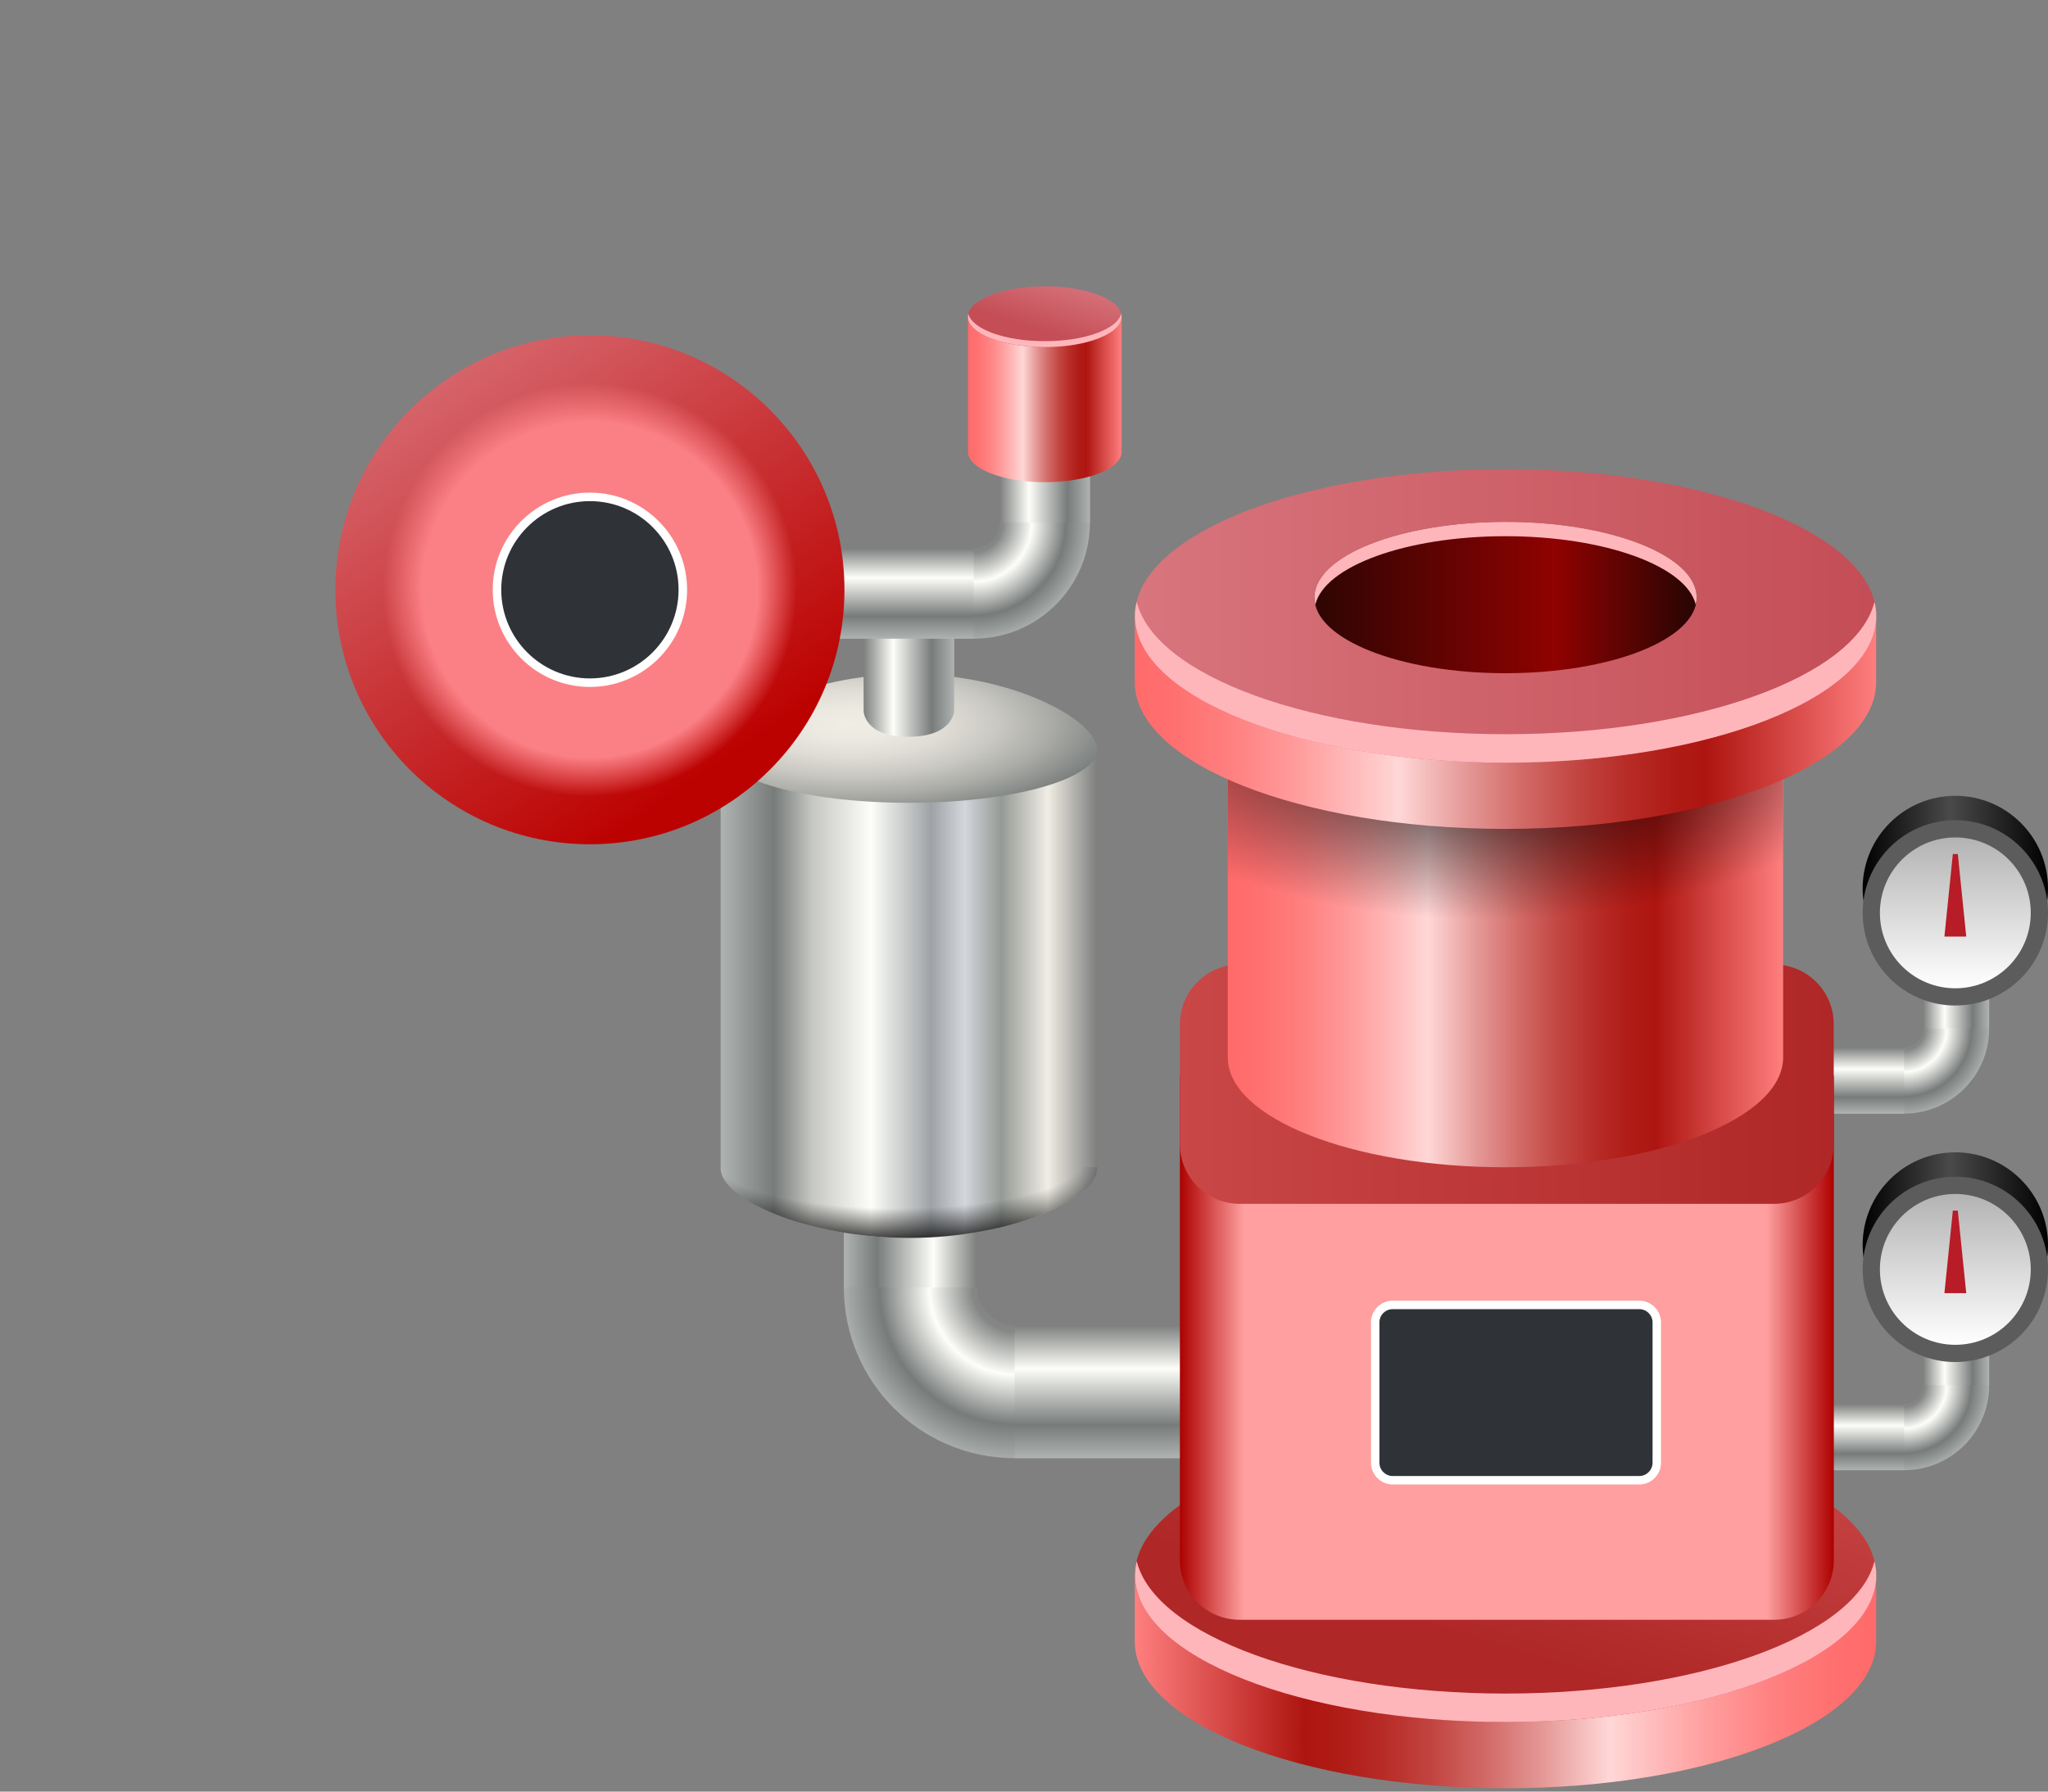 <svg version="1.1" xmlns="http://www.w3.org/2000/svg" xmlns:xlink="http://www.w3.org/1999/xlink"
               viewBox="0 0 240 210" xml:space="preserve">
            <rect x="0" y="0" width="240" height="210" fill="#808080" stroke="none"/>
            <style type="text/css">
              .ssbjf-st0{fill:url(#ssbjf_1_);}
              .ssbjf-st1{fill:url(#ssbjf_2_);}
              .ssbjf-st2{fill:#FFB6BB;}
              .ssbjf-st3{fill:url(#ssbjf_3_);}
              .ssbjf-st4{fill:url(#ssbjf_4_);}
              .ssbjf-st5{fill:url(#ssbjf_5_);}
              .ssbjf-st6{fill:url(#ssbjf_6_);}
              .ssbjf-st7{fill:url(#ssbjf_7_);}
              .ssbjf-st8{fill:url(#ssbjf_8_);}
              .ssbjf-st9{fill:url(#ssbjf_9_);}
              .ssbjf-st10{fill:#5C5C5C;}
              .ssbjf-st11{fill:url(#ssbjf_10_);}
              .ssbjf-st12{fill:#B71C27;}
              .ssbjf-st13{fill:url(#ssbjf_11_);}
              .ssbjf-st14{fill:url(#ssbjf_12_);}
              .ssbjf-st15{fill:url(#ssbjf_13_);}
              .ssbjf-st16{fill:url(#ssbjf_14_);}
              .ssbjf-st17{fill:url(#ssbjf_15_);}
              .ssbjf-st18{fill:url(#ssbjf_16_);}
              .ssbjf-st19{fill:url(#ssbjf_17_);}
              .ssbjf-st20{fill:url(#ssbjf_18_);}
              .ssbjf-st21{fill:url(#ssbjf_19_);}
              .ssbjf-st22{fill:#2F3338;}
              .ssbjf-st23{fill:#FFFFFF;}
              .ssbjf-st24{fill:url(#ssbjf_20_);}
              .ssbjf-st25{fill:url(#ssbjf_21_);}
              .ssbjf-st26{fill:url(#ssbjf_22_);}
              .ssbjf-st27{fill:url(#ssbjf_23_);}
              .ssbjf-st28{fill:url(#ssbjf_24_);}
              .ssbjf-st29{fill:url(#ssbjf_25_);}
              .ssbjf-st30{fill:url(#ssbjf_26_);}
              .ssbjf-st31{fill:url(#ssbjf_27_);}
              .ssbjf-st32{fill:url(#ssbjf_28_);}
              .ssbjf-st33{fill:url(#ssbjf_29_);}
              .ssbjf-st34{fill:url(#ssbjf_30_);}
              .ssbjf-st35{fill:url(#ssbjf_31_);}
              .ssbjf-st36{fill:url(#ssbjf_32_);}
              .ssbjf-st37{fill:url(#ssbjf_33_);}
              .ssbjf-st38{fill:url(#ssbjf_34_);}
              .ssbjf-st39{fill:url(#ssbjf_35_);}
              .ssbjf-st40{fill:url(#ssbjf_36_);}
            
              .show {display:default;}
              .hide {display:none;}
              .f1 {display:default;}
              .f2 {display:none;}
              .f3 {display:none;}
            </style>
              <g id="SVG_base">
            
                <linearGradient id="ssbjf_1_" gradientUnits="userSpaceOnUse" x1="581.348" y1="-71.67" x2="668.236" y2="-71.67" gradientTransform="matrix(-1 0 0 1 801.219 265.574)">
                <stop  offset="0" style="stop-color:#FF6A6A"/>
                  <stop  offset="0.059" style="stop-color:#FF7070"/>
                  <stop  offset="0.134" style="stop-color:#FF7F7F"/>
                  <stop  offset="0.218" style="stop-color:#FF9A9A"/>
                  <stop  offset="0.307" style="stop-color:#FFBEBE"/>
                  <stop  offset="0.36" style="stop-color:#FFD7D7"/>
                  <stop  offset="0.366" style="stop-color:#FDD3D2"/>
                  <stop  offset="0.447" style="stop-color:#E59A98"/>
                  <stop  offset="0.525" style="stop-color:#D26A67"/>
                  <stop  offset="0.598" style="stop-color:#C24541"/>
                  <stop  offset="0.666" style="stop-color:#B72B26"/>
                  <stop  offset="0.726" style="stop-color:#B01B16"/>
                  <stop  offset="0.771" style="stop-color:#AE1510"/>
                  <stop  offset="1" style="stop-color:#FF7F7F"/>
              </linearGradient>
                <path class="ssbjf-st0" d="M142.52,184.64c7.96-3.93,20.19-6.45,33.9-6.45c13.72,0,25.94,2.52,33.9,6.45h9.54v7.77
                c0,9.5-19.45,17.2-43.44,17.2s-43.44-7.7-43.44-17.2v-7.77H142.52z"/>            
                <linearGradient id="ssbjf_2_" gradientUnits="userSpaceOnUse" x1="539.803" y1="84.592" x2="507.027" y2="74.44" gradientTransform="matrix(0 -1 1 0 99.477 699.775)">
                <stop  offset="0" style="stop-color:#C94747"/>
                  <stop  offset="1" style="stop-color:#AF2727"/>
              </linearGradient>
                <ellipse class="ssbjf-st1" cx="176.43" cy="184.64" rx="43.44" ry="17.2"/>
                <path class="ssbjf-st2" d="M176.43,198.51c22.57,0,41.11-6.82,43.24-15.53c0.13,0.55,0.21,1.11,0.21,1.67c0,9.5-19.45,17.2-43.44,17.2
                s-43.44-7.7-43.44-17.2c0-0.56,0.07-1.12,0.21-1.67C135.31,191.69,153.86,198.51,176.43,198.51z"/>
                <linearGradient id="ssbjf_3_" gradientUnits="userSpaceOnUse" x1="98.885" y1="145.309" x2="114.477" y2="145.309">
                <stop  offset="0" style="stop-color:#AFB3B2"/>
                  <stop  offset="0.249" style="stop-color:#777B7A"/>
                  <stop  offset="0.673" style="stop-color:#FDFEF9"/>
                  <stop  offset="1" style="stop-color:#7D7F7E"/>
              </linearGradient>
                <polygon class="ssbjf-st3" points="98.89,150.9 106.78,155.33 114.48,150.9 114.48,135.28 98.89,135.28 	"/>
                <linearGradient id="ssbjf_4_" gradientUnits="userSpaceOnUse" x1="131.288" y1="170.924" x2="131.288" y2="155.333">
                <stop  offset="0" style="stop-color:#AFB3B2"/>
                  <stop  offset="0.249" style="stop-color:#777B7A"/>
                  <stop  offset="0.673" style="stop-color:#FDFEF9"/>
                  <stop  offset="1" style="stop-color:#7D7F7E"/>
              </linearGradient>
                <path class="ssbjf-st4" d="M118.91,170.92l-5.2-7.39l5.2-8.2h27.42c0,0,2.54,2.34,2.54,7.8c0,6.46-2.54,7.8-2.54,7.8H118.91z"/>
                <radialGradient id="ssbjf_5_" cx="118.959" cy="151.079" r="20.505" gradientUnits="userSpaceOnUse">
                <stop  offset="5.586592e-03" style="stop-color:#7D7F7E"/>
                  <stop  offset="0.243" style="stop-color:#858786"/>
                  <stop  offset="0.489" style="stop-color:#FDFEF9"/>
                  <stop  offset="0.774" style="stop-color:#777B7A"/>
                  <stop  offset="1" style="stop-color:#AFB3B2"/>
              </radialGradient>
                <path class="ssbjf-st5" d="M114.48,150.9H98.89c0,11.06,8.96,20.02,20.02,20.02v-15.59C116.46,155.33,114.48,153.35,114.48,150.9z"/>
                <g>         
                  <linearGradient id="ssbjf_6_" gradientUnits="userSpaceOnUse" x1="469.92" y1="117.765" x2="477.694" y2="117.765" gradientTransform="matrix(-1 0 0 1 703.034 0)">
                  <stop  offset="0" style="stop-color:#AFB3B2"/>
                    <stop  offset="0.249" style="stop-color:#777B7A"/>
                    <stop  offset="0.673" style="stop-color:#FDFEF9"/>
                    <stop  offset="1" style="stop-color:#7D7F7E"/>
                </linearGradient>
                  <polygon class="ssbjf-st6" points="233.11,120.55 229.18,122.76 225.34,120.55 225.34,112.77 233.11,112.77 		"/>          
                  <linearGradient id="ssbjf_7_" gradientUnits="userSpaceOnUse" x1="487.533" y1="130.536" x2="487.533" y2="122.763" gradientTransform="matrix(-1 0 0 1 703.034 0)">
                  <stop  offset="0" style="stop-color:#AFB3B2"/>
                    <stop  offset="0.249" style="stop-color:#777B7A"/>
                    <stop  offset="0.673" style="stop-color:#FDFEF9"/>
                    <stop  offset="1" style="stop-color:#7D7F7E"/>
                </linearGradient>
                  <path class="ssbjf-st7" d="M223.13,130.54l2.59-3.68l-2.59-4.09h-16.59c0,0-1.26,1.16-1.26,3.89c0,3.22,1.26,3.89,1.26,3.89H223.13z"/>            
                  <radialGradient id="ssbjf_8_" cx="479.928" cy="120.642" r="10.223" gradientTransform="matrix(-1 0 0 1 703.034 0)" gradientUnits="userSpaceOnUse">
                  <stop  offset="5.586592e-03" style="stop-color:#7D7F7E"/>
                    <stop  offset="0.243" style="stop-color:#858786"/>
                    <stop  offset="0.489" style="stop-color:#FDFEF9"/>
                    <stop  offset="0.774" style="stop-color:#777B7A"/>
                    <stop  offset="1" style="stop-color:#AFB3B2"/>
                </radialGradient>
                  <path class="ssbjf-st8" d="M225.34,120.55h7.77c0,5.51-4.47,9.98-9.98,9.98v-7.77C224.35,122.76,225.34,121.77,225.34,120.55z"/>
                  <linearGradient id="ssbjf_9_" gradientUnits="userSpaceOnUse" x1="218.279" y1="104.136" x2="240" y2="104.136">
                  <stop  offset="0" style="stop-color:#000000"/>
                    <stop  offset="0.472" style="stop-color:#4A4A4A"/>
                    <stop  offset="1" style="stop-color:#000000"/>
                </linearGradient>
                  <circle class="ssbjf-st9" cx="229.14" cy="104.14" r="10.86"/>
                  <circle class="ssbjf-st10" cx="229.14" cy="107" r="10.86"/>
                  <linearGradient id="ssbjf_10_" gradientUnits="userSpaceOnUse" x1="229.139" y1="115.835" x2="229.139" y2="98.162">
                  <stop  offset="0" style="stop-color:#FFFFFF"/>
                    <stop  offset="1" style="stop-color:#B3B3B3"/>
                </linearGradient>
                  <circle class="ssbjf-st11" cx="229.14" cy="107" r="8.84"/>
                  <polygon class="ssbjf-st12" points="230.42,109.78 227.86,109.78 228.85,100.1 229.43,100.1 		"/>
              </g>
                <g>            
                  <linearGradient id="ssbjf_11_" gradientUnits="userSpaceOnUse" x1="469.92" y1="159.56" x2="477.694" y2="159.56" gradientTransform="matrix(-1 0 0 1 703.034 0)">
                  <stop  offset="0" style="stop-color:#AFB3B2"/>
                    <stop  offset="0.249" style="stop-color:#777B7A"/>
                    <stop  offset="0.673" style="stop-color:#FDFEF9"/>
                    <stop  offset="1" style="stop-color:#7D7F7E"/>
                </linearGradient>
                  <polygon class="ssbjf-st13" points="233.11,162.35 229.18,164.56 225.34,162.35 225.34,154.56 233.11,154.56 		"/>           
                  <linearGradient id="ssbjf_12_" gradientUnits="userSpaceOnUse" x1="487.533" y1="172.332" x2="487.533" y2="164.558" gradientTransform="matrix(-1 0 0 1 703.034 0)">
                  <stop  offset="0" style="stop-color:#AFB3B2"/>
                    <stop  offset="0.249" style="stop-color:#777B7A"/>
                    <stop  offset="0.673" style="stop-color:#FDFEF9"/>
                    <stop  offset="1" style="stop-color:#7D7F7E"/>
                </linearGradient>
                  <path class="ssbjf-st14" d="M223.13,172.33l2.59-3.68l-2.59-4.09h-16.59c0,0-1.26,1.16-1.26,3.89c0,3.22,1.26,3.89,1.26,3.89H223.13z"/>            
                  <radialGradient id="ssbjf_13_" cx="479.928" cy="162.438" r="10.223" gradientTransform="matrix(-1 0 0 1 703.034 0)" gradientUnits="userSpaceOnUse">
                  <stop  offset="5.586592e-03" style="stop-color:#7D7F7E"/>
                    <stop  offset="0.243" style="stop-color:#858786"/>
                    <stop  offset="0.489" style="stop-color:#FDFEF9"/>
                    <stop  offset="0.774" style="stop-color:#777B7A"/>
                    <stop  offset="1" style="stop-color:#AFB3B2"/>
                </radialGradient>
                  <path class="ssbjf-st15" d="M225.34,162.35h7.77c0,5.51-4.47,9.98-9.98,9.98v-7.77C224.35,164.56,225.34,163.57,225.34,162.35z"/>
                  <linearGradient id="ssbjf_14_" gradientUnits="userSpaceOnUse" x1="218.279" y1="145.931" x2="240" y2="145.931">
                  <stop  offset="0" style="stop-color:#000000"/>
                    <stop  offset="0.472" style="stop-color:#4A4A4A"/>
                    <stop  offset="1" style="stop-color:#000000"/>
                </linearGradient>
                  <circle class="ssbjf-st16" cx="229.14" cy="145.93" r="10.86"/>
                  <circle class="ssbjf-st10" cx="229.14" cy="148.79" r="10.86"/>
                  <linearGradient id="ssbjf_15_" gradientUnits="userSpaceOnUse" x1="229.139" y1="157.63" x2="229.139" y2="139.958">
                  <stop  offset="0" style="stop-color:#FFFFFF"/>
                    <stop  offset="1" style="stop-color:#B3B3B3"/>
                </linearGradient>
                  <circle class="ssbjf-st17" cx="229.14" cy="148.79" r="8.84"/>
                  <polygon class="ssbjf-st12" points="230.42,151.58 227.86,151.58 228.85,141.9 229.43,141.9 		"/>
              </g>
                <linearGradient id="ssbjf_16_" gradientUnits="userSpaceOnUse" x1="138.27" y1="157.974" x2="214.895" y2="157.974">
                <stop  offset="0" style="stop-color:#AE0000"/>
                  <stop  offset="0.098" style="stop-color:#FF9F9F"/>
                  <stop  offset="0.897" style="stop-color:#FF9F9F"/>
                  <stop  offset="1" style="stop-color:#AE0000"/>
              </linearGradient>
                <path class="ssbjf-st18" d="M138.27,126.08v42.7v3.07v11.03c0,3.85,3.12,6.98,6.98,6.98h62.67c3.85,0,6.98-3.12,6.98-6.98v-11.03v-3.07
                v-42.7H138.27z"/>
                <linearGradient id="ssbjf_17_" gradientUnits="userSpaceOnUse" x1="138.27" y1="127.076" x2="214.895" y2="127.076">
                <stop  offset="0" style="stop-color:#C94747"/>
                  <stop  offset="1" style="stop-color:#AF2727"/>
              </linearGradient>
                <path class="ssbjf-st19" d="M207.88,113.05h-62.6c-3.87,0-7.01,3.14-7.01,7.01v14.04c0,3.87,3.14,7.01,7.01,7.01h62.6
                c3.87,0,7.01-3.14,7.01-7.01v-14.04C214.9,116.19,211.76,113.05,207.88,113.05z"/>
                <linearGradient id="ssbjf_18_" gradientUnits="userSpaceOnUse" x1="143.889" y1="113.041" x2="208.964" y2="113.041">
                <stop  offset="0" style="stop-color:#FF6A6A"/>
                  <stop  offset="0.059" style="stop-color:#FF7070"/>
                  <stop  offset="0.134" style="stop-color:#FF7F7F"/>
                  <stop  offset="0.218" style="stop-color:#FF9A9A"/>
                  <stop  offset="0.307" style="stop-color:#FFBEBE"/>
                  <stop  offset="0.36" style="stop-color:#FFD7D7"/>
                  <stop  offset="0.366" style="stop-color:#FDD3D2"/>
                  <stop  offset="0.447" style="stop-color:#E59A98"/>
                  <stop  offset="0.525" style="stop-color:#D26A67"/>
                  <stop  offset="0.598" style="stop-color:#C24541"/>
                  <stop  offset="0.666" style="stop-color:#B72B26"/>
                  <stop  offset="0.726" style="stop-color:#B01B16"/>
                  <stop  offset="0.771" style="stop-color:#AE1510"/>
                  <stop  offset="1" style="stop-color:#FF7F7F"/>
              </linearGradient>
                <path class="ssbjf-st20" d="M208.96,89.26v34.68c0,7.12-14.57,12.88-32.54,12.88s-32.54-5.77-32.54-12.88V89.26H208.96z"/>
            
                <radialGradient id="ssbjf_19_" cx="174.39" cy="84.986" r="48.617" gradientTransform="matrix(1 0 0 0.469 0 45.139)" gradientUnits="userSpaceOnUse">
                <stop  offset="0" style="stop-color:#000000"/>
                  <stop  offset="1" style="stop-color:#000000;stop-opacity:0"/>
              </radialGradient>
                <rect x="143.89" y="89.26" class="ssbjf-st21" width="65.04" height="29.84"/>
                <g>
                <path class="ssbjf-st22" d="M192.09,173.5h-28.87c-1.14,0-2.07-0.93-2.07-2.07v-16.42c0-1.14,0.93-2.07,2.07-2.07h28.87
                  c1.14,0,2.07,0.93,2.07,2.07v16.42C194.16,172.58,193.23,173.5,192.09,173.5z"/>
                  <path class="ssbjf-st23" d="M192.1,174h-28.89c-1.41,0-2.55-1.15-2.55-2.55v-16.44c0-1.41,1.15-2.55,2.55-2.55h28.89
                  c1.41,0,2.55,1.15,2.55,2.55v16.44C194.66,172.85,193.51,174,192.1,174z M163.21,153.45c-0.86,0-1.56,0.7-1.56,1.56v16.44
                  c0,0.86,0.7,1.56,1.56,1.56h28.89c0.86,0,1.56-0.7,1.56-1.56v-16.44c0-0.86-0.7-1.56-1.56-1.56H163.21z"/>
              </g>
            
                <linearGradient id="ssbjf_20_" gradientUnits="userSpaceOnUse" x1="668.801" y1="-184.12" x2="581.208" y2="-184.12" gradientTransform="matrix(-1 0 0 1 801.219 265.574)">
                <stop  offset="0" style="stop-color:#FF6A6A"/>
                  <stop  offset="0.059" style="stop-color:#FF7070"/>
                  <stop  offset="0.134" style="stop-color:#FF7F7F"/>
                  <stop  offset="0.218" style="stop-color:#FF9A9A"/>
                  <stop  offset="0.307" style="stop-color:#FFBEBE"/>
                  <stop  offset="0.36" style="stop-color:#FFD7D7"/>
                  <stop  offset="0.366" style="stop-color:#FDD3D2"/>
                  <stop  offset="0.447" style="stop-color:#E59A98"/>
                  <stop  offset="0.525" style="stop-color:#D26A67"/>
                  <stop  offset="0.598" style="stop-color:#C24541"/>
                  <stop  offset="0.666" style="stop-color:#B72B26"/>
                  <stop  offset="0.726" style="stop-color:#B01B16"/>
                  <stop  offset="0.771" style="stop-color:#AE1510"/>
                  <stop  offset="1" style="stop-color:#FF7F7F"/>
              </linearGradient>
                <path class="ssbjf-st24" d="M142.52,72.19c7.96-3.93,20.19-6.45,33.9-6.45c13.72,0,25.94,2.52,33.9,6.45h9.54v7.77
                c0,9.5-19.45,17.2-43.44,17.2s-43.44-7.7-43.44-17.2v-7.77H142.52z"/>
                <linearGradient id="ssbjf_21_" gradientUnits="userSpaceOnUse" x1="132.982" y1="72.195" x2="219.871" y2="72.195">
                <stop  offset="0" style="stop-color:#D8757D"/>
                  <stop  offset="1" style="stop-color:#C44D56"/>
              </linearGradient>
                <ellipse class="ssbjf-st25" cx="176.43" cy="72.19" rx="43.44" ry="17.2"/>
            
                <linearGradient id="ssbjf_22_" gradientUnits="userSpaceOnUse" x1="647.259" y1="-195.53" x2="603.604" y2="-195.53" gradientTransform="matrix(-1 0 0 1 801.219 265.574)">
                <stop  offset="0" style="stop-color:#2D0503"/>
                  <stop  offset="0.648" style="stop-color:#8F0201"/>
                  <stop  offset="1" style="stop-color:#2D0503"/>
              </linearGradient>
                <ellipse class="ssbjf-st26" cx="176.43" cy="70.04" rx="22.4" ry="8.87"/>
                <path class="ssbjf-st2" d="M176.43,86.06c22.57,0,41.11-6.82,43.24-15.53c0.13,0.55,0.21,1.11,0.21,1.67c0,9.5-19.45,17.2-43.44,17.2
                s-43.44-7.7-43.44-17.2c0-0.56,0.07-1.12,0.21-1.67C135.31,79.24,153.86,86.06,176.43,86.06z"/>
                <path class="ssbjf-st2" d="M176.43,62.85c11.66,0,21.23,3.53,22.29,8.03c0.07-0.28,0.11-0.55,0.11-0.84c0-4.9-10.03-8.87-22.4-8.87
                c-12.37,0-22.4,3.97-22.4,8.87c0,0.28,0.04,0.56,0.11,0.84C155.2,66.38,164.77,62.85,176.43,62.85z"/>
                <g>
                <linearGradient id="ssbjf_23_" gradientUnits="userSpaceOnUse" x1="84.449" y1="116.478" x2="128.574" y2="116.478">
                  <stop  offset="0" style="stop-color:#AFB3B2"/>
                  <stop  offset="0.142" style="stop-color:#777B7A"/>
                  <stop  offset="0.243" style="stop-color:#C6C7C2"/>
                  <stop  offset="0.399" style="stop-color:#FDFEF9"/>
                  <stop  offset="0.559" style="stop-color:#9FA3A6"/>
                  <stop  offset="0.648" style="stop-color:#D3D6DB"/>
                  <stop  offset="0.746" style="stop-color:#959A96"/>
                  <stop  offset="0.869" style="stop-color:#F0EDE4"/>
                  <stop  offset="1" style="stop-color:#7D7F7E"/>
                </linearGradient>
                  <path class="ssbjf-st27" d="M84.45,87.86v49.13c0,3.45,9.88,8.11,22.06,8.11s22.06-4.66,22.06-8.11V87.86H84.45z"/>
            
                  <radialGradient id="ssbjf_24_" cx="99.83" cy="84.882" r="43.372" gradientTransform="matrix(1 0 0 0.358 0 54.456)" gradientUnits="userSpaceOnUse">
                  <stop  offset="0" style="stop-color:#F0EDE4"/>
                    <stop  offset="0.122" style="stop-color:#EBE9E0"/>
                    <stop  offset="0.258" style="stop-color:#DEDCD4"/>
                    <stop  offset="0.4" style="stop-color:#C8C7C1"/>
                    <stop  offset="0.546" style="stop-color:#A9AAA6"/>
                    <stop  offset="0.694" style="stop-color:#818583"/>
                    <stop  offset="0.729" style="stop-color:#777B7A"/>
                    <stop  offset="1" style="stop-color:#AFB3B2"/>
                </radialGradient>
                  <path class="ssbjf-st28" d="M128.57,87.86c0,3.45-9.88,6.24-22.06,6.24s-22.06-2.79-22.06-6.24c0-3.45,9.88-8.85,22.06-8.85
                  S128.57,84.42,128.57,87.86z"/>
            
                  <radialGradient id="ssbjf_25_" cx="105.264" cy="135.961" r="34.519" gradientTransform="matrix(1 0 0 0.263 0 100.156)" gradientUnits="userSpaceOnUse">
                  <stop  offset="0.627" style="stop-color:#000000;stop-opacity:0"/>
                    <stop  offset="1" style="stop-color:#000000;stop-opacity:0.7"/>
                </radialGradient>
                  <path class="ssbjf-st29" d="M84.45,136.81v0.18c0,3.45,9.88,8.11,22.06,8.11s22.06-4.66,22.06-8.11v-0.18H84.45z"/>
              </g>
            
                <linearGradient id="ssbjf_26_" gradientUnits="userSpaceOnUse" x1="591.216" y1="80.026" x2="601.83" y2="80.026" gradientTransform="matrix(-1 0 0 1 703.034 0)">
                <stop  offset="0" style="stop-color:#AFB3B2"/>
                  <stop  offset="0.249" style="stop-color:#777B7A"/>
                  <stop  offset="0.673" style="stop-color:#FDFEF9"/>
                  <stop  offset="1" style="stop-color:#7D7F7E"/>
              </linearGradient>
                <path class="ssbjf-st30" d="M111.82,83.34c0,0-0.13,3.02-5.37,3.02s-5.24-3.02-5.24-3.02V73.7h10.61V83.34z"/>
            
                <linearGradient id="ssbjf_27_" gradientUnits="userSpaceOnUse" x1="575.297" y1="57.425" x2="585.91" y2="57.425" gradientTransform="matrix(-1 0 0 1 703.034 0)">
                <stop  offset="0" style="stop-color:#AFB3B2"/>
                  <stop  offset="0.249" style="stop-color:#777B7A"/>
                  <stop  offset="0.673" style="stop-color:#FDFEF9"/>
                  <stop  offset="1" style="stop-color:#7D7F7E"/>
              </linearGradient>
                <polygon class="ssbjf-st31" points="127.74,61.23 122.37,64.25 117.12,61.23 117.12,50.6 127.74,50.6 	"/>
            
                <linearGradient id="ssbjf_28_" gradientUnits="userSpaceOnUse" x1="599.345" y1="74.862" x2="599.345" y2="64.249" gradientTransform="matrix(-1 0 0 1 703.034 0)">
                <stop  offset="0" style="stop-color:#AFB3B2"/>
                  <stop  offset="0.249" style="stop-color:#777B7A"/>
                  <stop  offset="0.673" style="stop-color:#FDFEF9"/>
                  <stop  offset="1" style="stop-color:#7D7F7E"/>
              </linearGradient>
                <path class="ssbjf-st32" d="M114.11,74.86l3.54-5.03l-3.54-5.58H91.46c0,0-1.73,1.59-1.73,5.31c0,4.4,1.73,5.31,1.73,5.31H114.11z"/>
            
                <radialGradient id="ssbjf_29_" cx="588.961" cy="61.353" r="13.958" gradientTransform="matrix(-1 0 0 1 703.034 0)" gradientUnits="userSpaceOnUse">
                <stop  offset="5.586592e-03" style="stop-color:#7D7F7E"/>
                  <stop  offset="0.243" style="stop-color:#858786"/>
                  <stop  offset="0.489" style="stop-color:#FDFEF9"/>
                  <stop  offset="0.774" style="stop-color:#777B7A"/>
                  <stop  offset="1" style="stop-color:#AFB3B2"/>
              </radialGradient>
                <path class="ssbjf-st33" d="M117.12,61.23h10.61c0,7.53-6.1,13.63-13.63,13.63V64.25C115.77,64.25,117.12,62.9,117.12,61.23z"/>
            
                <linearGradient id="ssbjf_30_" gradientUnits="userSpaceOnUse" x1="687.907" y1="-219.423" x2="669.757" y2="-219.423" gradientTransform="matrix(-1 0 0 1 801.219 265.574)">
                <stop  offset="0" style="stop-color:#FF6A6A"/>
                  <stop  offset="0.059" style="stop-color:#FF7070"/>
                  <stop  offset="0.134" style="stop-color:#FF7F7F"/>
                  <stop  offset="0.218" style="stop-color:#FF9A9A"/>
                  <stop  offset="0.307" style="stop-color:#FFBEBE"/>
                  <stop  offset="0.36" style="stop-color:#FFD7D7"/>
                  <stop  offset="0.366" style="stop-color:#FDD3D2"/>
                  <stop  offset="0.447" style="stop-color:#E59A98"/>
                  <stop  offset="0.525" style="stop-color:#D26A67"/>
                  <stop  offset="0.598" style="stop-color:#C24541"/>
                  <stop  offset="0.666" style="stop-color:#B72B26"/>
                  <stop  offset="0.726" style="stop-color:#B01B16"/>
                  <stop  offset="0.771" style="stop-color:#AE1510"/>
                  <stop  offset="1" style="stop-color:#FF7F7F"/>
              </linearGradient>
                <path class="ssbjf-st34" d="M115.41,37.12c1.65-0.81,4.18-1.34,7.03-1.34c2.84,0,5.38,0.52,7.02,1.34h1.98v15.84c0,1.97-4.03,3.56-9,3.56
                c-4.97,0-9-1.6-9-3.56V37.12H115.41z"/>
            
                <linearGradient id="ssbjf_31_" gradientUnits="userSpaceOnUse" x1="667.769" y1="24.538" x2="660.977" y2="22.434" gradientTransform="matrix(0 -1 1 0 99.477 699.775)">
                <stop  offset="0" style="stop-color:#D8757D"/>
                  <stop  offset="1" style="stop-color:#C44D56"/>
              </linearGradient>
                <ellipse class="ssbjf-st35" cx="122.43" cy="37.12" rx="9" ry="3.56"/>
                <path class="ssbjf-st2" d="M122.43,39.99c4.68,0,8.52-1.41,8.96-3.22c0.03,0.11,0.04,0.23,0.04,0.35c0,1.97-4.03,3.56-9,3.56
                c-4.97,0-9-1.6-9-3.56c0-0.12,0.02-0.23,0.04-0.35C113.91,38.58,117.75,39.99,122.43,39.99z"/>
                <linearGradient id="ssbjf_32_" gradientUnits="userSpaceOnUse" x1="52.434" y1="44.688" x2="83.457" y2="90.1">
                <stop  offset="0" style="stop-color:#D56369"/>
                  <stop  offset="1" style="stop-color:#BC0201"/>
              </linearGradient>
                <circle class="ssbjf-st36" cx="69.13" cy="69.13" r="29.83"/>
                <radialGradient id="ssbjf_33_" cx="69.135" cy="69.135" r="24.241" gradientUnits="userSpaceOnUse">
                <stop  offset="0.81" style="stop-color:#FB8085"/>
                  <stop  offset="1" style="stop-color:#FB8085;stop-opacity:0"/>
              </radialGradient>
                <circle class="ssbjf-st37" cx="69.13" cy="69.13" r="24.24"/>
                <g>
                <circle class="ssbjf-st22" cx="69.13" cy="69.13" r="10.89"/>
                  <path class="ssbjf-st23" d="M69.13,80.52c-6.28,0-11.39-5.11-11.39-11.39c0-6.28,5.11-11.39,11.39-11.39c6.28,0,11.39,5.11,11.39,11.39
                  C80.52,75.41,75.41,80.52,69.13,80.52z M69.13,58.74c-5.73,0-10.39,4.66-10.39,10.39c0,5.73,4.66,10.39,10.39,10.39
                  c5.73,0,10.39-4.66,10.39-10.39C79.53,63.4,74.87,58.74,69.13,58.74z"/>
              </g>
            </g>
            
              <g class="SVG_alert" style="display: none">
                <g class="f1">
                  <animate values="show;hide;hide;" dur="0.5s" attributeName="class" repeatCount="indefinite"/>
                  <radialGradient id="ssbjf_34_" cx="69.135" cy="69.135" r="39.761" gradientUnits="userSpaceOnUse">
                <stop  offset="0.67" style="stop-color:#FF0000;stop-opacity:0"/>
                    <stop  offset="1" style="stop-color:#FF0001;stop-opacity:0.8"/>
              </radialGradient>
                  <circle class="ssbjf-st38" cx="69.13" cy="69.13" r="39.76"/>
            </g>
              <g  class="f2">
                <animate values="hide;show;hide;" dur="0.5s" attributeName="class" repeatCount="indefinite"/>
                <radialGradient id="ssbjf_35_" cx="69.135" cy="69.135" r="53.296" gradientUnits="userSpaceOnUse">
                  <stop  offset="0.67" style="stop-color:#FF0000;stop-opacity:0"/>
                  <stop  offset="1" style="stop-color:#FF0001;stop-opacity:0.5"/>
                </radialGradient>
                <circle class="ssbjf-st39" cx="69.13" cy="69.13" r="53.3"/>
              </g>
              <g  class="f3">
                <animate values="hide;hide;show;" dur="0.5s" attributeName="class" repeatCount="indefinite"/>
                <radialGradient id="ssbjf_36_" cx="69.135" cy="69.135" r="69.135" gradientUnits="userSpaceOnUse">
                  <stop  offset="0.67" style="stop-color:#FF0000;stop-opacity:0"/>
                  <stop  offset="1" style="stop-color:#FF0001;stop-opacity:0.3"/>
                </radialGradient>
                <circle class="ssbjf-st40" cx="69.13" cy="69.13" r="69.13"/>
              </g>           
            </g>                        
         </svg>